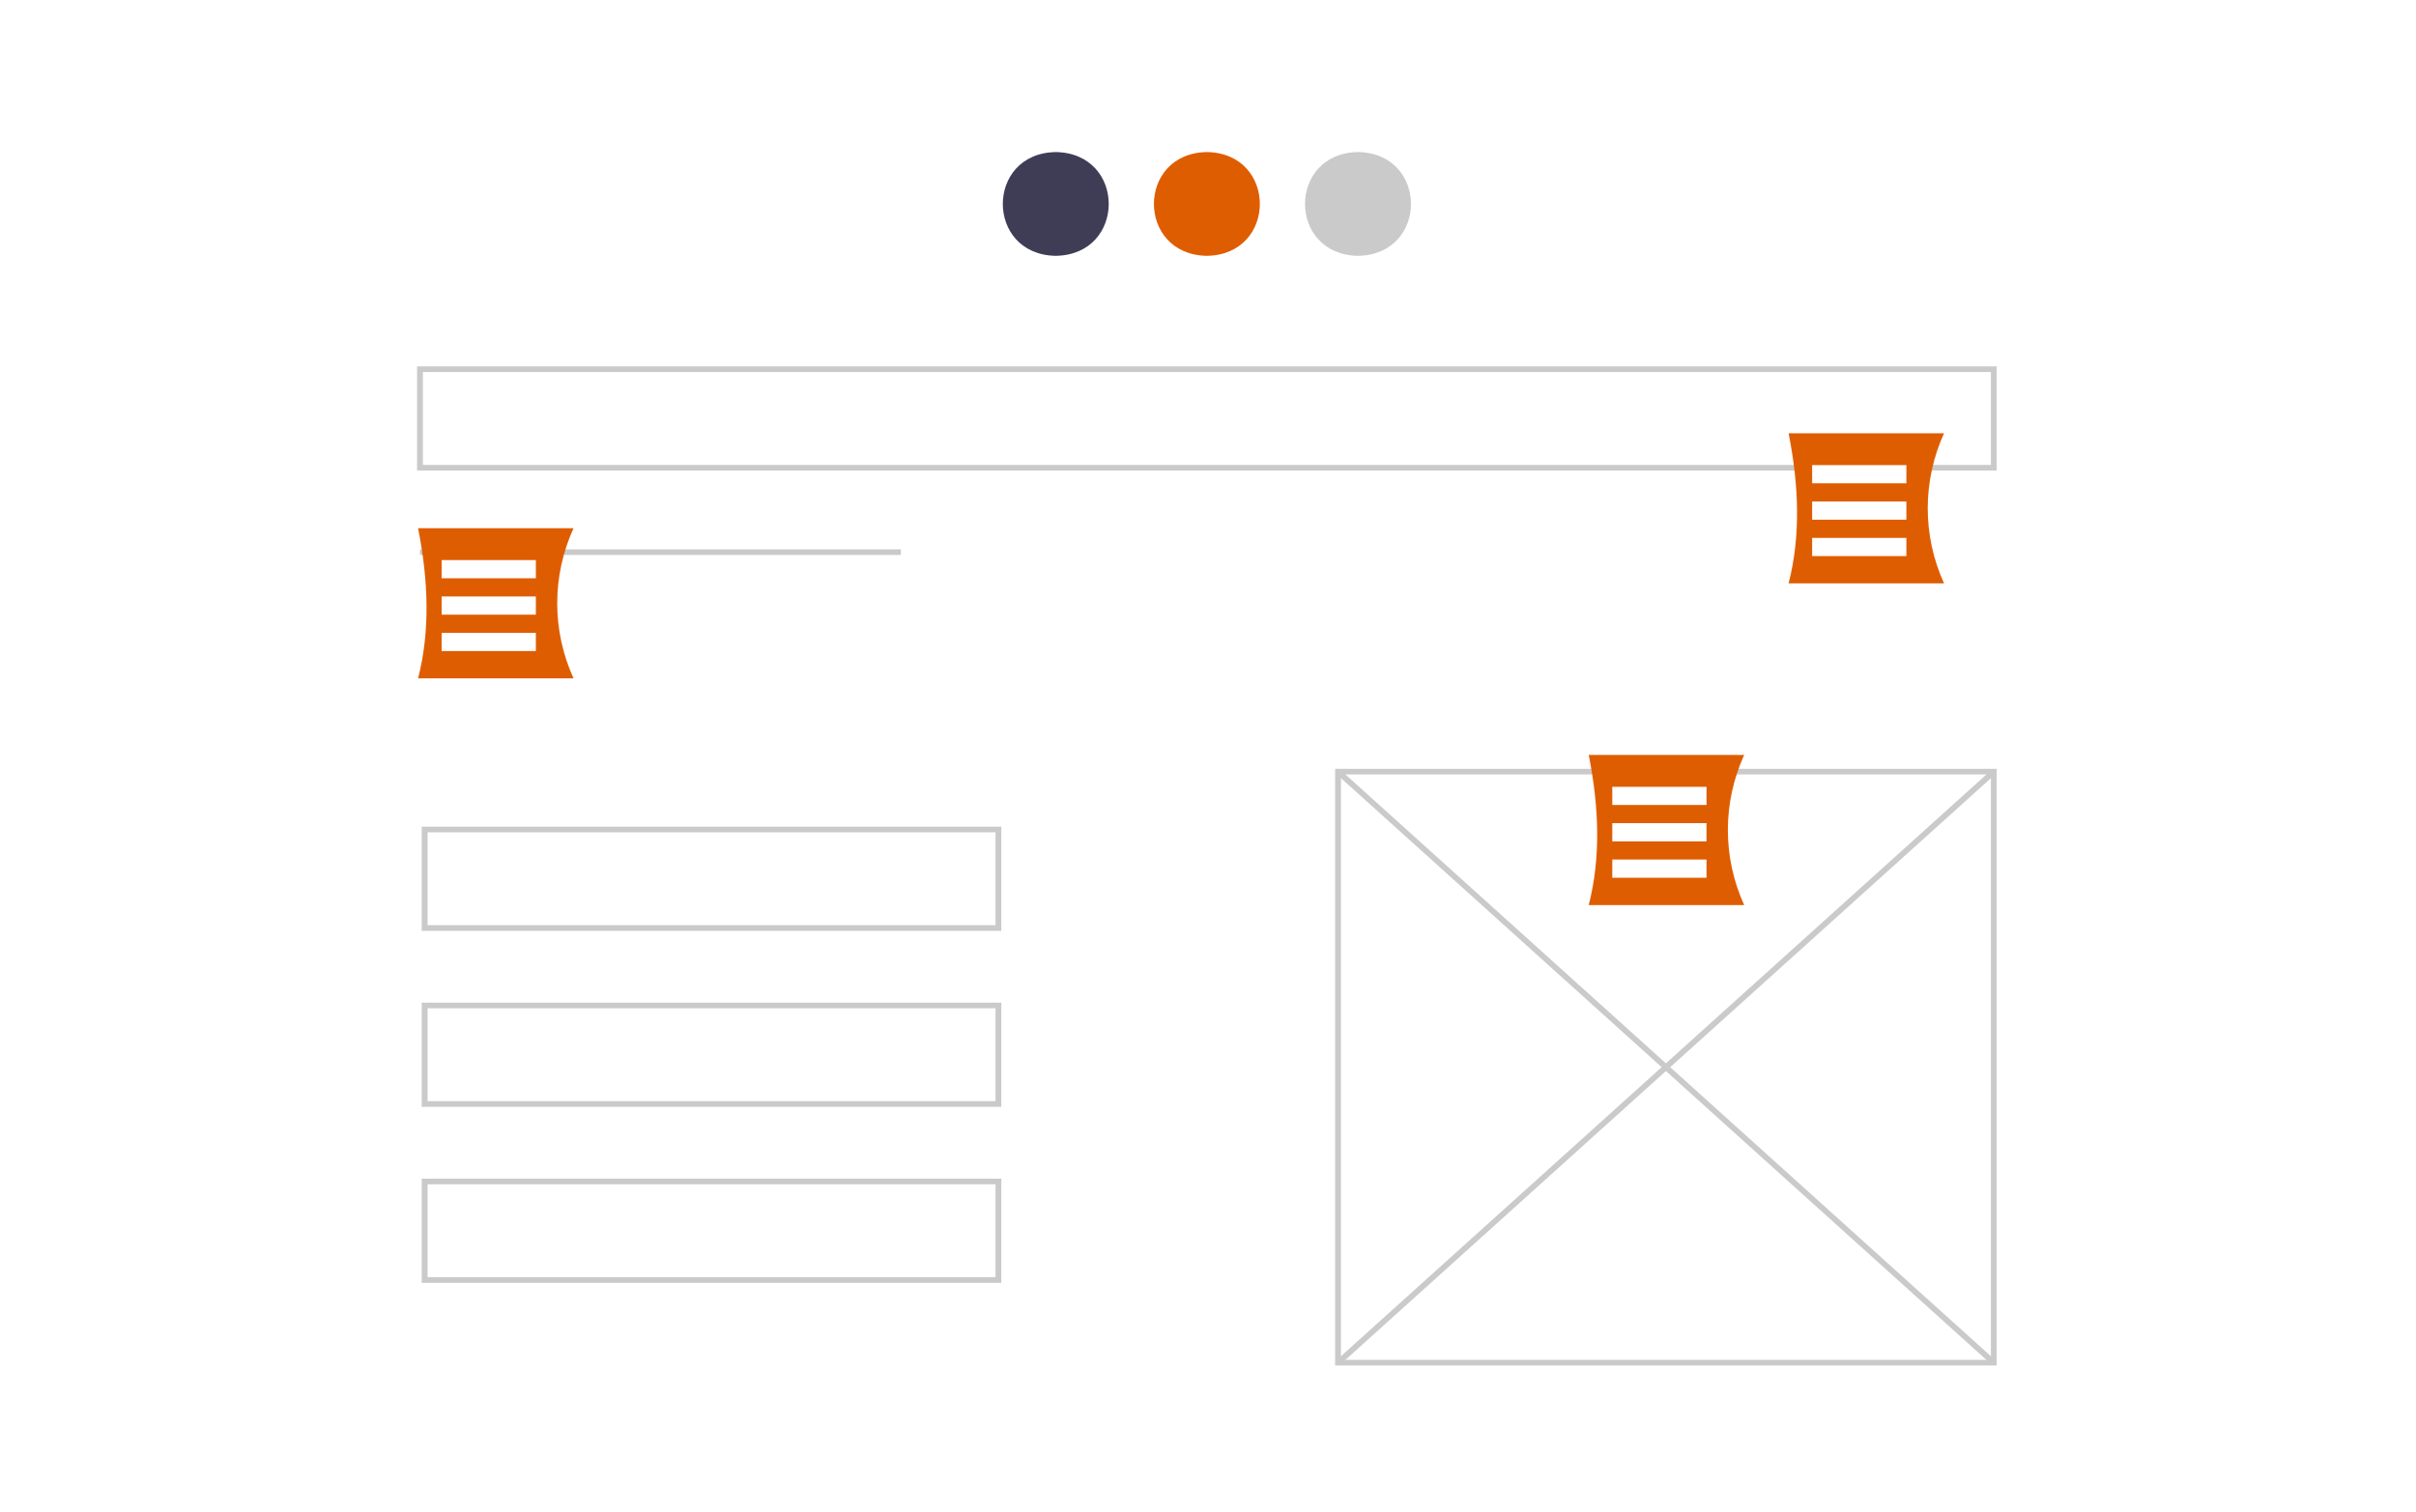 <svg width="139" height="87" viewBox="0 0 139 87" fill="none" xmlns="http://www.w3.org/2000/svg"><path fill="#fff" d="M0 0h139v87H0z"/><path d="M60.742 8.751c4.063.067 4.063 5.905-0 5.972-4.063-.067-4.062-5.905 0-5.972z" fill="#3F3D56"/><path d="M69.436 8.751c4.063.067 4.063 5.905-0 5.972-4.063-.067-4.062-5.905 0-5.972z" fill="#DF5D01"/><path d="M78.13 8.751c4.063.067 4.063 5.905-0 5.972-4.063-.067-4.062-5.905 0-5.972zM51.83 31.613H24.163v.324H51.83v-.324zM114.877 78.583H76.814v-34.337h38.063v34.337zm-37.728-.324h37.393V44.57H77.15l-0 33.689z" fill="#CACACA"/><path d="M77.096 44.29l-.229.237 37.728 34.013.229-.237-37.728-34.013z" fill="#CACACA"/><path d="M114.596 44.29L76.867 78.302l.229.237 37.73-34.011-.229-.237zM114.877 27.078H23.995v-5.993h90.882v5.993zm-90.546-.324h90.211v-5.345H24.331v5.345zM57.61 53.567H24.264v-5.993H57.61v5.993zm-33.01-.324h32.675v-5.345H24.6v5.345zM57.61 63.695H24.264v-5.993H57.61v5.993zm-33.01-.324h32.675v-5.345H24.6v5.345zM57.61 73.824H24.264v-5.993H57.61v5.993zm-33.01-.324h32.675V68.155H24.6v5.345z" fill="#CACACA"/><path d="M32.997 39.038h-8.944c.69-2.684.607-5.587 0-8.639h8.944c-.619 1.361-.939 2.832-.939 4.319 0 1.487.32 2.958.939 4.319z" fill="#DF5D01"/><path d="M30.829 32.232h-5.42v1.047h5.42v-1.047zM30.829 34.326h-5.42v1.047h5.42v-1.047zM30.829 36.42h-5.42v1.047h5.42v-1.047z" fill="#fff"/><path d="M100.348 52.085h-8.944c.69-2.684.607-5.587 0-8.639h8.944c-.619 1.362-.939 2.832-.939 4.319 0 1.487.32 2.958.939 4.32z" fill="#DF5D01"/><path d="M98.18 45.279h-5.42v1.047h5.42v-1.047zM98.18 47.373h-5.42V48.42h5.42v-1.047zM98.18 49.467h-5.42v1.047h5.42v-1.047z" fill="#fff"/><path d="M111.847 33.573h-8.944c.691-2.684.607-5.587 0-8.639h8.944c-.619 1.361-.939 2.832-.939 4.319 0 1.487.32 2.958.939 4.319z" fill="#DF5D01"/><path d="M109.679 26.766h-5.421v1.047h5.421v-1.047zM109.679 28.861h-5.421v1.047h5.421v-1.047zM109.679 30.955h-5.421v1.047h5.421V30.955z" fill="#fff"/></svg>